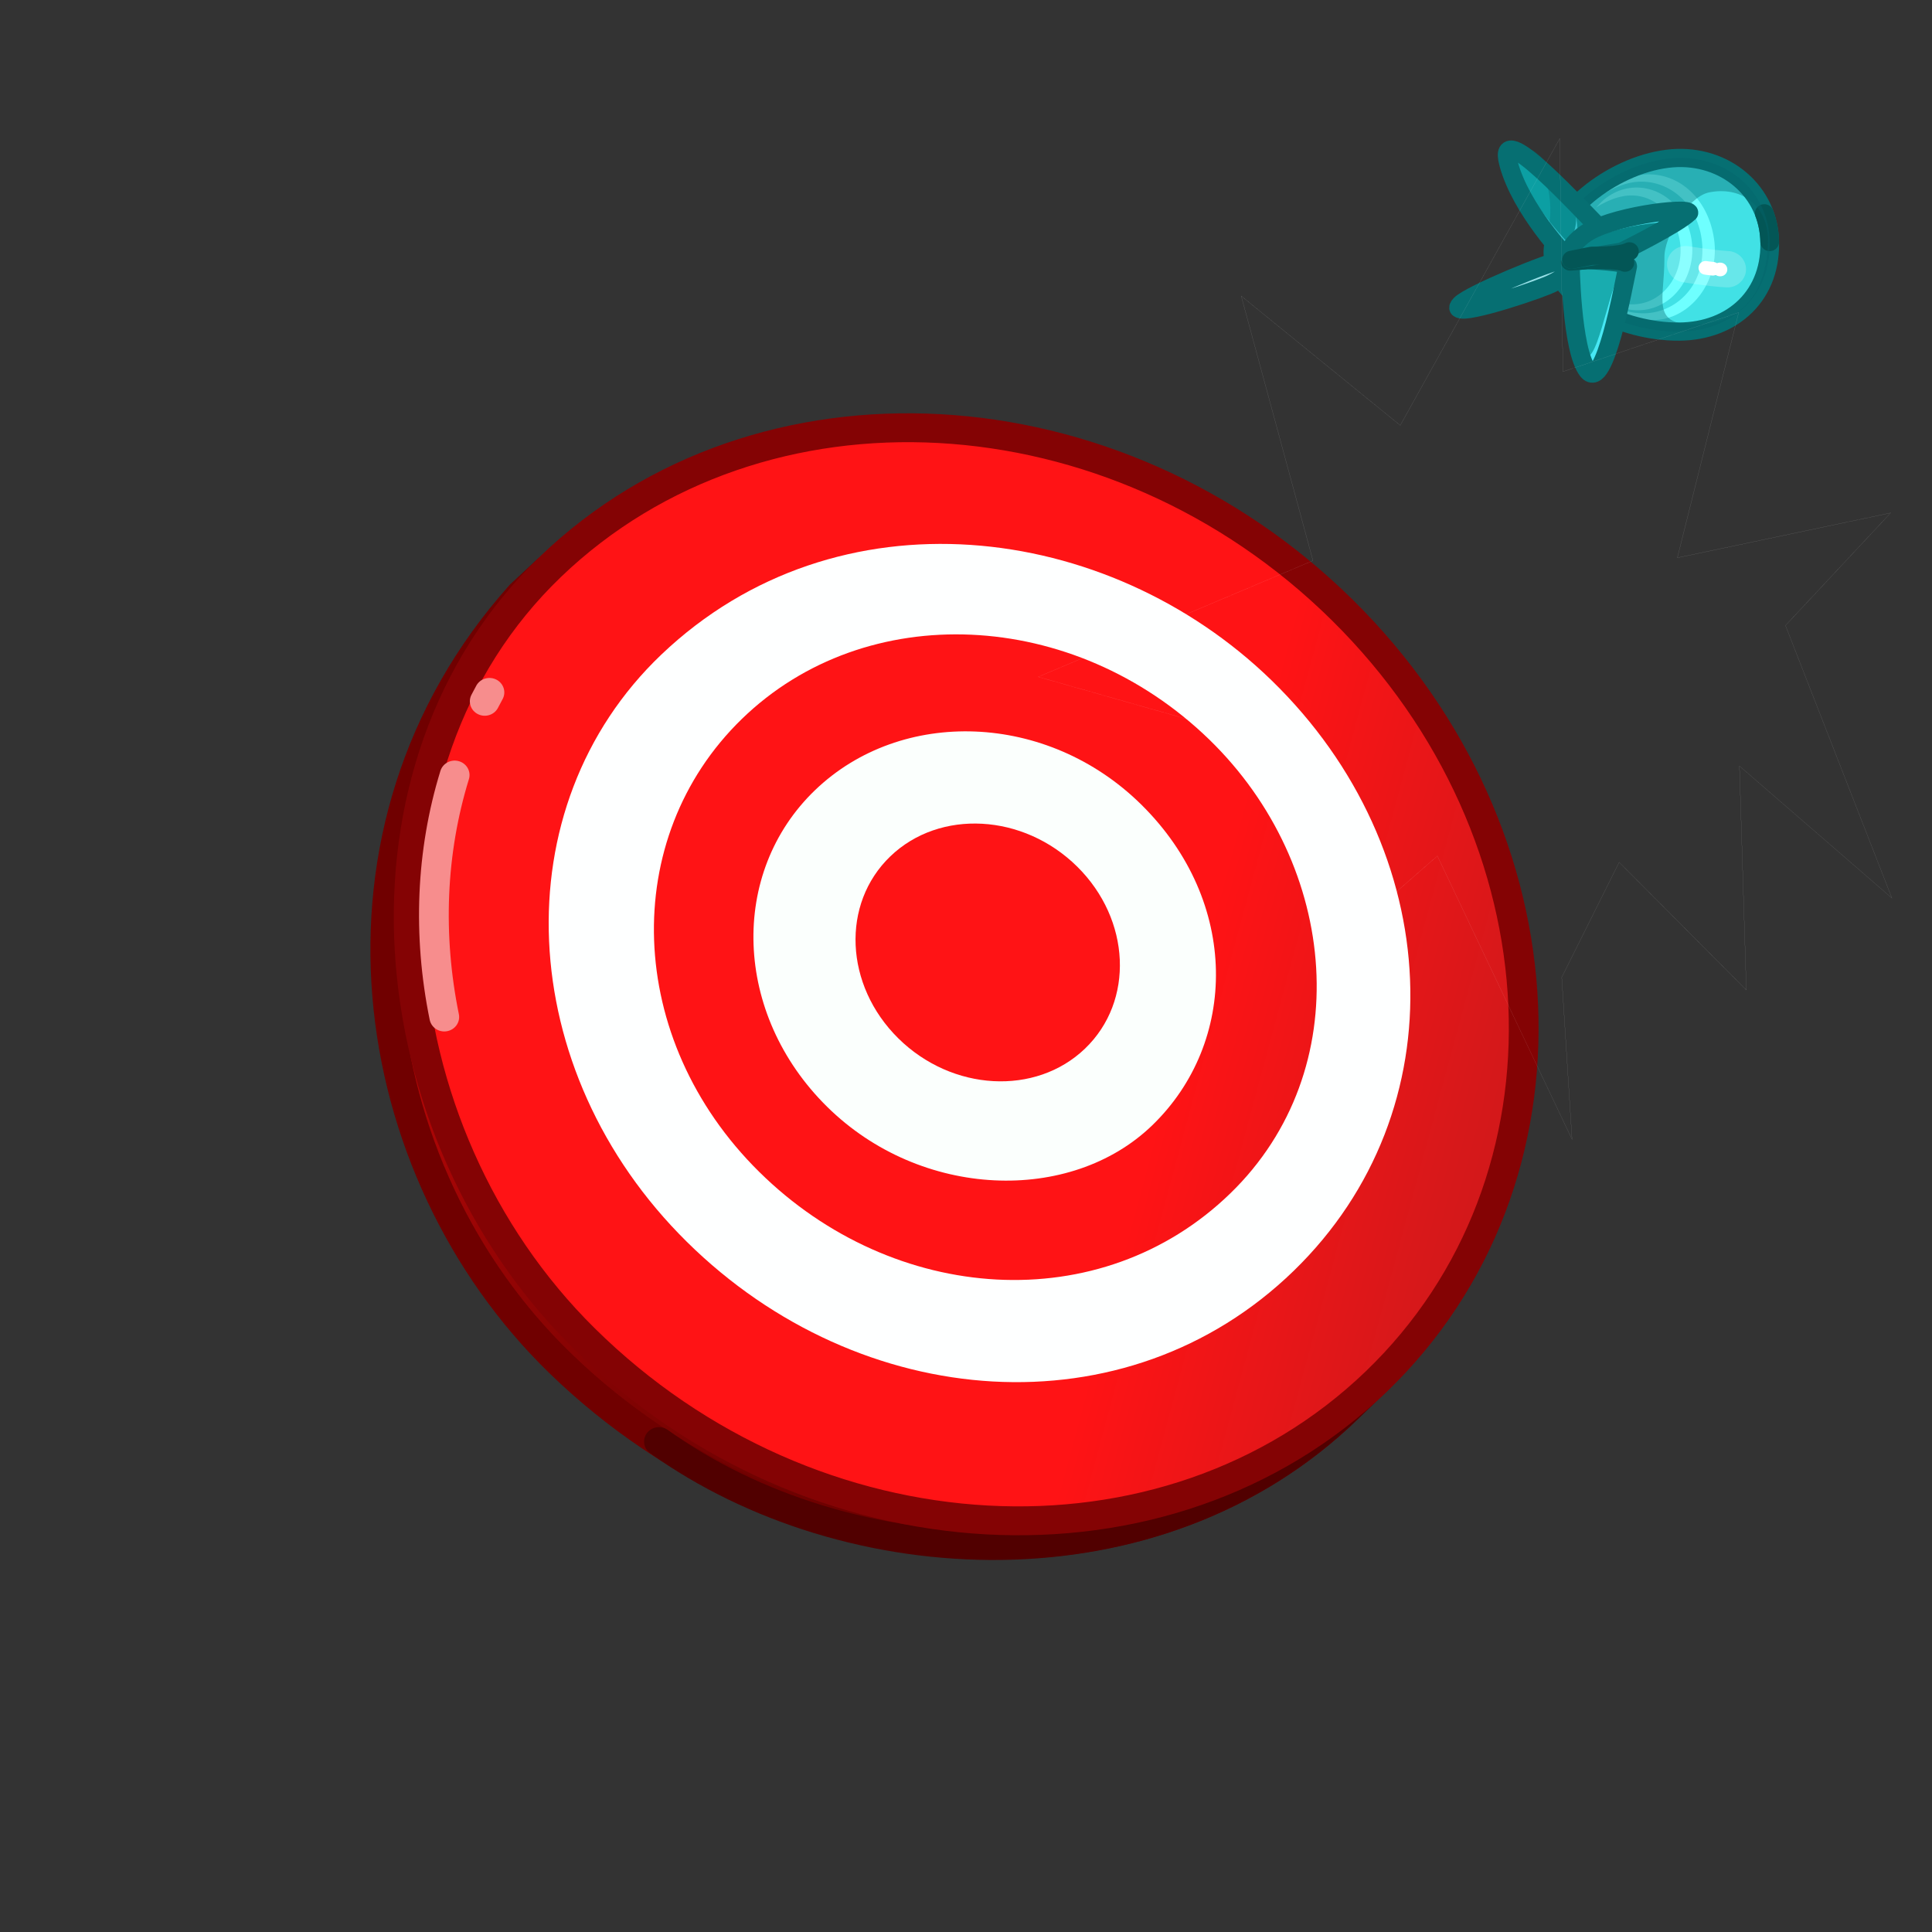 <svg xmlns="http://www.w3.org/2000/svg" xmlns:xlink="http://www.w3.org/1999/xlink" viewBox="0 0 512 512" width="512" height="512" preserveAspectRatio="xMidYMid meet" style="width: 100%; height: 100%; transform: translate3d(0px, 0px, 0px); content-visibility: visible;"><rect x="0" y="0" width="512" height="512" fill="#333333" stroke="none"/><defs><clipPath id="__lottie_element_2"><rect width="512" height="512" x="0" y="0"/></clipPath><linearGradient id="__lottie_element_11" spreadMethod="pad" gradientUnits="userSpaceOnUse" x1="-135" y1="-66" x2="-0.406" y2="137.186"><stop offset="9%" stop-color="rgb(197,7,7)"/><stop offset="49%" stop-color="rgb(147,4,4)"/><stop offset="100%" stop-color="rgb(97,1,0)"/></linearGradient><linearGradient id="__lottie_element_12" spreadMethod="pad" gradientUnits="userSpaceOnUse" x1="20.456" y1="17.946" x2="196.206" y2="64.036"><stop offset="0%" stop-color="rgb(255,19,21)"/><stop offset="44%" stop-color="rgb(215,24,26)"/><stop offset="100%" stop-color="rgb(176,29,30)"/></linearGradient><linearGradient id="__lottie_element_13" spreadMethod="pad" gradientUnits="userSpaceOnUse" x1="20.456" y1="17.946" x2="196.206" y2="64.036"><stop offset="0%" stop-color="rgb(255,19,21)"/><stop offset="44%" stop-color="rgb(215,24,26)"/><stop offset="100%" stop-color="rgb(176,29,30)"/></linearGradient><linearGradient id="__lottie_element_14" spreadMethod="pad" gradientUnits="userSpaceOnUse" x1="20.456" y1="17.946" x2="196.206" y2="64.036"><stop offset="0%" stop-color="rgb(255,19,21)"/><stop offset="44%" stop-color="rgb(215,24,26)"/><stop offset="100%" stop-color="rgb(176,29,30)"/></linearGradient></defs><g clip-path="url(#__lottie_element_2)"><g transform="matrix(-0.889,0.458,-0.458,-0.889,215.335,122.532)" opacity="1" style="display: none;"><g opacity="1" transform="matrix(1,0,0,1,0,0)"><path stroke-linecap="round" stroke-linejoin="round" fill-opacity="0" stroke="rgb(213,213,213)" stroke-opacity="1" stroke-width="0" d="M0 0"/></g></g><g transform="matrix(-1,0.011,-0.011,-1,241.462,110.43)" opacity="1" style="display: none;"><g opacity="1" transform="matrix(1,0,0,1,0,0)"><path stroke-linecap="round" stroke-linejoin="round" fill-opacity="0" stroke="rgb(213,213,213)" stroke-opacity="1" stroke-width="0" d="M0 0"/></g></g><g transform="matrix(-0.609,-0.793,0.793,-0.609,295.513,124.909)" opacity="1" style="display: none;"><g opacity="1" transform="matrix(1,0,0,1,0,0)"><path stroke-linecap="round" stroke-linejoin="round" fill-opacity="0" stroke="rgb(213,213,213)" stroke-opacity="1" stroke-width="0" d="M0 0"/></g></g><g transform="matrix(-0.808,0.589,-0.589,-0.808,208.221,129.069)" opacity="1" style="display: none;"><g opacity="1" transform="matrix(1,0,0,1,0,0)"><path stroke-linecap="round" stroke-linejoin="round" fill-opacity="0" stroke="rgb(213,213,213)" stroke-opacity="1" stroke-width="0" d="M0 0"/></g></g><g transform="matrix(-0.795,-0.607,0.607,-0.795,281.897,115.722)" opacity="1" style="display: none;"><g opacity="1" transform="matrix(1,0,0,1,0,0)"><path stroke-linecap="round" stroke-linejoin="round" fill-opacity="0" stroke="rgb(213,213,213)" stroke-opacity="1" stroke-width="0" d="M0 0"/></g></g><g transform="matrix(0.616,-0.788,0.788,0.616,309.716,200.264)" opacity="1" style="display: none;"><g opacity="1" transform="matrix(1,0,0,1,0,0)"><path stroke-linecap="round" stroke-linejoin="round" fill-opacity="0" stroke="rgb(213,213,213)" stroke-opacity="1" stroke-width="0" d="M0 0"/></g></g><g transform="matrix(0.429,0.903,-0.903,0.429,203.578,208.831)" opacity="1" style="display: none;"><g opacity="1" transform="matrix(1,0,0,1,0,0)"><path stroke-linecap="round" stroke-linejoin="round" fill-opacity="0" stroke="rgb(213,213,213)" stroke-opacity="1" stroke-width="0" d="M0 0"/></g></g><g transform="matrix(0.462,-0.887,0.887,0.462,313.976,239.647)" opacity="1" style="display: none;"><g opacity="1" transform="matrix(1,0,0,1,0,0)"><path stroke-linecap="round" stroke-linejoin="round" fill-opacity="0" stroke="rgb(213,213,213)" stroke-opacity="1" stroke-width="0" d="M0 0"/></g></g><g transform="matrix(-0.238,-0.971,0.971,-0.238,310.876,145.624)" opacity="1" style="display: none;"><g opacity="1" transform="matrix(1,0,0,1,0,0)"><path stroke-linecap="round" stroke-linejoin="round" fill-opacity="0" stroke="rgb(213,213,213)" stroke-opacity="1" stroke-width="0" d="M0 0"/></g></g><g transform="matrix(1,0.014,-0.014,1,264.982,233.368)" opacity="1" style="display: none;"><g opacity="1" transform="matrix(1,0,0,1,0,0)"><path stroke-linecap="round" stroke-linejoin="round" fill-opacity="0" stroke="rgb(213,213,213)" stroke-opacity="1" stroke-width="0" d="M0 0"/></g></g><g transform="matrix(0.909,-0.416,0.416,0.909,290.34,222.709)" opacity="1" style="display: none;"><g opacity="1" transform="matrix(1,0,0,1,0,0)"><path stroke-linecap="round" stroke-linejoin="round" fill-opacity="0" stroke="rgb(213,213,213)" stroke-opacity="1" stroke-width="0" d="M0 0"/></g></g><g transform="matrix(0.333,-0.943,0.943,0.333,315.896,181.037)" opacity="1" style="display: none;"><g opacity="1" transform="matrix(1,0,0,1,0,0)"><path stroke-linecap="round" stroke-linejoin="round" fill-opacity="0" stroke="rgb(213,213,213)" stroke-opacity="1" stroke-width="0" d="M0 0"/></g></g><g transform="matrix(-0.101,0.995,-0.995,-0.101,191.658,177.307)" opacity="1" style="display: none;"><g opacity="1" transform="matrix(1,0,0,1,0,0)"><path stroke-linecap="round" stroke-linejoin="round" fill-opacity="0" stroke="rgb(213,213,213)" stroke-opacity="1" stroke-width="0" d="M0 0"/></g></g><g transform="matrix(0.438,0.899,-0.899,0.438,203.959,209.344)" opacity="1" style="display: none;"><g opacity="1" transform="matrix(1,0,0,1,0,0)"><path stroke-linecap="round" stroke-linejoin="round" fill-opacity="0" stroke="rgb(213,213,213)" stroke-opacity="1" stroke-width="0" d="M0 0"/></g></g><g transform="matrix(-0.595,0.804,-0.804,-0.595,197.558,144.7)" opacity="1" style="display: none;"><g opacity="1" transform="matrix(1,0,0,1,0,0)"><path stroke-linecap="round" stroke-linejoin="round" fill-opacity="0" stroke="rgb(213,213,213)" stroke-opacity="1" stroke-width="0" d="M0 0"/></g></g><g transform="matrix(-1,0.007,-0.007,-1,241.691,130.383)" opacity="1" style="display: none;"><g opacity="1" transform="matrix(1,0,0,1,0,0)"><path stroke-linecap="round" stroke-linejoin="round" fill-opacity="0" stroke="rgb(213,213,213)" stroke-opacity="1" stroke-width="0" d="M0 0"/></g></g><g transform="matrix(-0.95,-0.311,0.311,-0.95,261.864,129.657)" opacity="1" style="display: none;"><g opacity="1" transform="matrix(1,0,0,1,0,0)"><path stroke-linecap="round" stroke-linejoin="round" fill-opacity="0" stroke="rgb(213,213,213)" stroke-opacity="1" stroke-width="0" d="M0 0"/></g></g><g transform="matrix(-0.883,0.469,-0.469,-0.883,214.707,143.032)" opacity="1" style="display: none;"><g opacity="1" transform="matrix(1,0,0,1,0,0)"><path stroke-linecap="round" stroke-linejoin="round" fill-opacity="0" stroke="rgb(213,213,213)" stroke-opacity="1" stroke-width="0" d="M0 0"/></g></g><g transform="matrix(0.917,-0.399,-0.399,-0.917,244.332,110.671)" opacity="1" style="display: none;"><g opacity="1" transform="matrix(1,0,0,1,0,0)"><path stroke-linecap="round" stroke-linejoin="round" fill-opacity="0" stroke="rgb(213,213,213)" stroke-opacity="1" stroke-width="0" d="M0 0"/></g></g><g transform="matrix(0.889,0.458,0.458,-0.889,296.665,122.532)" opacity="1" style="display: none;"><g opacity="1" transform="matrix(1,0,0,1,0,0)"><path stroke-linecap="round" stroke-linejoin="round" fill-opacity="0" stroke="rgb(213,213,213)" stroke-opacity="1" stroke-width="0" d="M0 0"/></g></g><g transform="matrix(1,0.011,0.011,-1,270.538,110.43)" opacity="1" style="display: none;"><g opacity="1" transform="matrix(1,0,0,1,0,0)"><path stroke-linecap="round" stroke-linejoin="round" fill-opacity="0" stroke="rgb(213,213,213)" stroke-opacity="1" stroke-width="0" d="M0 0"/></g></g><g transform="matrix(0.609,-0.793,-0.793,-0.609,216.487,124.909)" opacity="1" style="display: none;"><g opacity="1" transform="matrix(1,0,0,1,0,0)"><path stroke-linecap="round" stroke-linejoin="round" fill-opacity="0" stroke="rgb(213,213,213)" stroke-opacity="1" stroke-width="0" d="M0 0"/></g></g><g transform="matrix(0.808,0.589,0.589,-0.808,343.779,129.069)" opacity="1" style="display: none;"><g opacity="1" transform="matrix(1,0,0,1,0,0)"><path stroke-linecap="round" stroke-linejoin="round" fill-opacity="0" stroke="rgb(213,213,213)" stroke-opacity="1" stroke-width="0" d="M0 0"/></g></g><g transform="matrix(0.795,-0.607,-0.607,-0.795,230.103,115.722)" opacity="1" style="display: none;"><g opacity="1" transform="matrix(1,0,0,1,0,0)"><path stroke-linecap="round" stroke-linejoin="round" fill-opacity="0" stroke="rgb(213,213,213)" stroke-opacity="1" stroke-width="0" d="M0 0"/></g></g><g transform="matrix(-0.616,-0.788,-0.788,0.616,202.284,200.264)" opacity="1" style="display: none;"><g opacity="1" transform="matrix(1,0,0,1,0,0)"><path stroke-linecap="round" stroke-linejoin="round" fill-opacity="0" stroke="rgb(213,213,213)" stroke-opacity="1" stroke-width="0" d="M0 0"/></g></g><g transform="matrix(-0.429,0.903,0.903,0.429,308.422,208.831)" opacity="1" style="display: none;"><g opacity="1" transform="matrix(1,0,0,1,0,0)"><path stroke-linecap="round" stroke-linejoin="round" fill-opacity="0" stroke="rgb(213,213,213)" stroke-opacity="1" stroke-width="0" d="M0 0"/></g></g><g transform="matrix(0.503,0.864,0.864,-0.503,317.069,151.056)" opacity="1" style="display: none;"><g opacity="1" transform="matrix(1,0,0,1,0,0)"><path stroke-linecap="round" stroke-linejoin="round" fill-opacity="0" stroke="rgb(213,213,213)" stroke-opacity="1" stroke-width="0" d="M0 0"/></g></g><g transform="matrix(0.238,-0.971,-0.971,-0.238,201.124,145.624)" opacity="1" style="display: none;"><g opacity="1" transform="matrix(1,0,0,1,0,0)"><path stroke-linecap="round" stroke-linejoin="round" fill-opacity="0" stroke="rgb(213,213,213)" stroke-opacity="1" stroke-width="0" d="M0 0"/></g></g><g transform="matrix(-1,0.014,0.014,1,247.018,233.368)" opacity="1" style="display: none;"><g opacity="1" transform="matrix(1,0,0,1,0,0)"><path stroke-linecap="round" stroke-linejoin="round" fill-opacity="0" stroke="rgb(213,213,213)" stroke-opacity="1" stroke-width="0" d="M0 0"/></g></g><g transform="matrix(-0.909,-0.416,-0.416,0.909,221.66,222.709)" opacity="1" style="display: none;"><g opacity="1" transform="matrix(1,0,0,1,0,0)"><path stroke-linecap="round" stroke-linejoin="round" fill-opacity="0" stroke="rgb(213,213,213)" stroke-opacity="1" stroke-width="0" d="M0 0"/></g></g><g transform="matrix(-0.333,-0.943,-0.943,0.333,196.104,181.037)" opacity="1" style="display: none;"><g opacity="1" transform="matrix(1,0,0,1,0,0)"><path stroke-linecap="round" stroke-linejoin="round" fill-opacity="0" stroke="rgb(213,213,213)" stroke-opacity="1" stroke-width="0" d="M0 0"/></g></g><g transform="matrix(0.101,0.995,0.995,-0.101,320.342,197.307)" opacity="1" style="display: none;"><g opacity="1" transform="matrix(1,0,0,1,0,0)"><path stroke-linecap="round" stroke-linejoin="round" fill-opacity="0" stroke="rgb(213,213,213)" stroke-opacity="1" stroke-width="0" d="M0 0"/></g></g><g transform="matrix(0.404,-0.915,-0.915,-0.404,206.553,136.104)" opacity="1" style="display: none;"><g opacity="1" transform="matrix(1,0,0,1,0,0)"><path stroke-linecap="round" stroke-linejoin="round" fill-opacity="0" stroke="rgb(213,213,213)" stroke-opacity="1" stroke-width="0" d="M0 0"/></g></g><g transform="matrix(0.595,0.804,0.804,-0.595,314.442,144.7)" opacity="1" style="display: none;"><g opacity="1" transform="matrix(1,0,0,1,0,0)"><path stroke-linecap="round" stroke-linejoin="round" fill-opacity="0" stroke="rgb(213,213,213)" stroke-opacity="1" stroke-width="0.021" d=" M-15.338,-243.387 C-15.343,-243.575 -15.346,-243.671 -15.346,-243.671"/></g></g><g transform="matrix(0.985,0,0,0.957,295.529,245.811)" opacity="1" style="display: block;"><g opacity="1" transform="matrix(1,0,0,1,0,0)"><path fill="url(#__lottie_element_11)" fill-opacity="1" d=" M53.278,-81.225 C-10.937,-145.735 -101.679,-140.742 -151.205,-99.129 C-151.205,-99.129 -152.829,-99.026 -152.829,-99.026 C-152.829,-99.026 -159.97,-92.172 -159.97,-92.172 C-216.513,-27.033 -204.52,63.314 -149.451,120.506 C-91.513,180.778 8.395,187.367 62.578,133.184 C62.578,133.184 70.961,124.818 70.961,124.818 C70.961,124.818 70.543,123.482 70.543,123.482 C111.085,75.188 118.366,-15.836 53.278,-81.225z"/></g><g opacity="1" transform="matrix(1,0,0,1,0,0)"><path stroke-linecap="butt" stroke-linejoin="round" fill-opacity="0" stroke="rgb(112,0,0)" stroke-opacity="1" stroke-width="8" d=" M53.278,-81.225 C-11.96,-146.463 -102.111,-139.447 -151.205,-99.129 C-151.205,-99.129 -152.829,-99.026 -152.829,-99.026 C-152.829,-99.026 -159.97,-92.172 -159.97,-92.172 C-216.513,-27.033 -202.668,67.289 -149.451,120.506 C-87.618,182.339 7.532,188.23 62.578,133.184 C62.578,133.184 70.961,124.818 70.961,124.818 C70.961,124.818 70.543,123.482 70.543,123.482 C108.206,79.794 118.516,-15.986 53.278,-81.225z"/></g><g opacity="1" transform="matrix(1,0,0,1,0,0)"><path stroke-linecap="round" stroke-linejoin="round" fill-opacity="0" stroke="rgb(81,0,0)" stroke-opacity="1" stroke-width="8" d=" M-122.741,142.345 C-72.211,179.547 10.84,184.922 62.578,133.184 C62.578,133.184 70.961,124.818 70.961,124.818 C70.961,124.818 70.543,123.482 70.543,123.482"/></g><g opacity="1" transform="matrix(1,0,0,1,0,0)"><g opacity="1" transform="matrix(1,0,0,1,0,0)"><path fill="url(#__lottie_element_12)" fill-opacity="1" d=" M61.135,-87.901 C122.466,-25.571 126.516,70.101 70.18,125.79 C13.843,181.479 -81.578,176.127 -142.877,113.766 C-199.677,56.041 -208.258,-44.236 -151.921,-99.925 C-95.585,-155.614 -0.197,-150.23 61.135,-87.901z"/><path stroke-linecap="butt" stroke-linejoin="round" fill-opacity="0" stroke="rgb(132,3,4)" stroke-opacity="1" stroke-width="8" d=" M61.135,-87.901 C122.466,-25.571 126.516,70.101 70.18,125.79 C13.843,181.479 -81.578,176.127 -142.877,113.766 C-199.677,56.041 -208.258,-44.236 -151.921,-99.925 C-95.585,-155.614 -0.197,-150.23 61.135,-87.901z"/></g><g opacity="1" transform="matrix(1,0,0,1,0,0)"><path fill="rgb(254,255,255)" fill-opacity="1" d=" M42.047,-68.483 C89.102,-21.428 92.427,50.673 48.051,95.048 C3.064,140.035 -68.551,134.47 -115.224,87.038 C-161.897,39.605 -165.125,-33.352 -122.107,-75.58 C-74.863,-121.91 -2.105,-112.635 42.047,-68.483z"/></g><g opacity="1" transform="matrix(1,0,0,1,0,0)"><path fill="url(#__lottie_element_13)" fill-opacity="1" d=" M25.329,-52.05 C60.31,-17.069 65.111,39.484 31.017,73.579 C-3.836,108.432 -59.605,104.407 -95.764,67.66 C-131.922,30.913 -133.463,-24.736 -100.44,-57.76 C-67.055,-91.144 -11.126,-88.505 25.329,-52.05z"/></g><g opacity="1" transform="matrix(1,0,0,1,0,0)"><path fill="rgb(251,255,253)" fill-opacity="1" d=" M6.988,-34.093 C33.592,-7.109 33.045,31.815 9.967,54.773 C-11.971,76.603 -52.269,75.264 -77.513,49.609 C-102.758,23.953 -103.921,-15.139 -80.732,-38.061 C-57.543,-60.983 -18.288,-59.718 6.988,-34.093z"/></g><g opacity="1" transform="matrix(1,0,0,1,0,0)"><path fill="url(#__lottie_element_14)" fill-opacity="1" d=" M-10.231,-16.891 C4.234,-2.19 5.189,20.375 -8.098,33.51 C-21.385,46.644 -43.883,45.375 -58.348,30.674 C-72.814,15.973 -73.769,-6.592 -60.482,-19.727 C-47.194,-32.861 -24.696,-31.592 -10.231,-16.891z"/></g><g opacity="1" transform="matrix(1,0,0,1,0,0)"><path stroke-linecap="round" stroke-linejoin="round" fill-opacity="0" stroke="rgb(247,141,141)" stroke-opacity="1" stroke-width="8" d=" M-169.617,-62.653 C-169.203,-63.479 -168.779,-64.3 -168.346,-65.118"/></g><g opacity="1" transform="matrix(1,0,0,1,0,0)"><path stroke-linecap="round" stroke-linejoin="round" fill-opacity="0" stroke="rgb(247,141,141)" stroke-opacity="1" stroke-width="8" d=" M-180.497,24.772 C-184.983,2.116 -184.083,-20.926 -177.705,-42.235"/></g></g></g><g transform="matrix(-0.558,-0.262,0.269,-0.543,443.03,57.339)" opacity="1" style="display: block;"><g opacity="1" transform="matrix(1,0,0,1,0,0)"><g opacity="1" transform="matrix(1,0,0,1,0,0)"><g opacity="1" transform="matrix(1,0,0,1,0,0)"><g opacity="1" transform="matrix(1,0,0,1,0,0)"><path stroke-linecap="round" stroke-linejoin="round" fill-opacity="0" stroke="rgb(255,221,0)" stroke-opacity="1" stroke-width="8" d=" M-15.702,-4.488 C-15.702,-4.488 -31.068,5.809 -31.068,5.809"/></g><g opacity="1" transform="matrix(1,0,0,1,1.434,2.048)"><path stroke-linecap="round" stroke-linejoin="round" fill-opacity="0" stroke="rgb(150,98,5)" stroke-opacity="1" stroke-width="5" d=" M-15.702,-4.488 C-15.702,-4.488 -31.068,5.809 -31.068,5.809"/></g></g><g opacity="1" transform="matrix(1,0,0,1,0,0)"><g opacity="1" transform="matrix(1,0,0,1,0,0)"><path fill="rgb(220,184,0)" fill-opacity="1" d=" M-12.745,7.953 C-12.745,7.953 -12.745,7.953 -12.745,7.953 C-25.863,15.111 -37.934,-3.459 -26.304,-12.296 C-26.304,-12.296 -26.304,-12.296 -26.304,-12.296 C-26.357,-12.522 -26.136,-12.923 -25.836,-13.048 C-25.836,-13.048 -24.329,-14.063 -24.329,-14.063 C-24.329,-14.063 -10.316,6.826 -10.316,6.826 C-10.316,6.826 -11.869,7.866 -11.869,7.866 C-12.18,8.003 -12.458,8.046 -12.745,7.953z"/></g><g opacity="1" transform="matrix(1,0,0,1,0,0)"><path fill="rgb(255,243,26)" fill-opacity="1" d=" M-27.074,1.933 C-27.074,1.933 -29.145,3.301 -29.145,3.301 C-32.688,-1.018 -31.111,-9.777 -26.16,-12.244 C-26.097,-12.641 -26.018,-12.901 -25.746,-13.097 C-25.746,-13.097 -24.471,-13.905 -24.471,-13.905 C-29.234,-10.839 -30.745,-2.52 -27.074,1.933z"/></g><g opacity="1" transform="matrix(1,0,0,1,0,0)"><path stroke-linecap="round" stroke-linejoin="round" fill-opacity="0" stroke="rgb(170,101,0)" stroke-opacity="1" stroke-width="5" d=" M-12.758,7.962 C-12.758,7.962 -12.758,7.962 -12.758,7.962 C-26.057,15.114 -37.939,-3.55 -26.317,-12.287 C-26.317,-12.287 -26.317,-12.287 -26.317,-12.287 C-26.312,-12.567 -26.233,-12.874 -25.845,-13.042 C-25.845,-13.042 -24.329,-14.063 -24.329,-14.063 C-24.329,-14.063 -10.316,6.826 -10.316,6.826 C-10.316,6.826 -11.878,7.872 -11.878,7.872 C-12.135,7.981 -12.509,8.048 -12.758,7.962z"/></g></g><g opacity="1" transform="matrix(1,0,0,1,0,0)"><g opacity="1" transform="matrix(1,0,0,1,0,0)"><path fill="rgb(220,184,0)" fill-opacity="1" d=" M-6.176,12.925 C-6.176,12.925 -6.176,12.925 -6.176,12.925 C-25.592,22.442 -45.162,-5.571 -28.143,-19.911 C-28.143,-19.911 -28.143,-19.911 -28.143,-19.911 C-28.181,-20.366 -27.978,-20.788 -27.586,-20.967 C-27.586,-20.967 -25.546,-22.394 -25.546,-22.394 C-25.546,-22.394 -2.756,11.578 -2.756,11.578 C-2.756,11.578 -4.843,12.958 -4.843,12.958 C-5.289,13.134 -5.708,13.225 -6.176,12.925z"/></g><g opacity="1" transform="matrix(1,0,0,1,0,0)"><g opacity="1" transform="matrix(1,0,0,1,0,0)"><path fill="rgb(180,143,0)" fill-opacity="1" d=" M-11.381,14.181 C-11.292,14.189 -13.674,15.428 -13.674,15.428 C-14.396,15.847 -15.4,16.059 -17.168,15.436 C-18.922,14.818 -20.908,14.129 -22.538,13.28 C-22.538,13.28 -19.168,10.877 -19.168,10.877 C-19.168,10.877 -15.505,13.841 -11.381,14.181z"/></g><g opacity="1" transform="matrix(1,0,0,1,0,0)"><path fill="rgb(255,243,26)" fill-opacity="1" d=" M-28.052,1.59 C-27.959,1.761 -31.597,3.92 -31.597,3.92 C-33.837,0.509 -34.847,-4.304 -34.78,-8.391 C-34.78,-8.391 -31.713,-10.486 -31.713,-10.486 C-31.713,-10.486 -30.789,-3.467 -28.052,1.59z"/></g><g opacity="1" transform="matrix(1,0,0,1,0,0)"><path stroke-linecap="round" stroke-linejoin="round" fill-opacity="0" stroke="rgb(150,98,5)" stroke-opacity="1" stroke-width="5" d=" M-19.17,10.876 C-19.17,10.876 -22.54,13.279 -22.54,13.279"/></g><g opacity="0.8" transform="matrix(1,0,0,1,0,0)"><path stroke-linecap="round" stroke-linejoin="round" fill-opacity="0" stroke="rgb(150,98,5)" stroke-opacity="1" stroke-width="5" d=" M-27.247,1.209 C-27.247,1.209 -30.511,3.51 -30.511,3.51"/></g></g><g opacity="1" transform="matrix(1,0,0,1,0,0)"><path stroke-linecap="round" stroke-linejoin="round" fill-opacity="0" stroke="rgb(193,122,8)" stroke-opacity="1" stroke-width="5" d=" M-6.176,12.925 C-6.176,12.925 -6.176,12.925 -6.176,12.925 C-26.16,22.442 -44.783,-5.571 -28.143,-19.911 C-28.143,-19.911 -28.143,-19.911 -28.143,-19.911 C-28.158,-20.366 -28.001,-20.741 -27.586,-20.967 C-27.586,-20.967 -25.546,-22.394 -25.546,-22.394 C-25.546,-22.394 -2.756,11.578 -2.756,11.578 C-2.756,11.578 -4.843,12.958 -4.843,12.958 C-5.312,13.181 -5.731,13.177 -6.176,12.925z"/></g><g opacity="1" transform="matrix(1,0,0,1,0,0)"><path stroke-linecap="round" stroke-linejoin="round" fill-opacity="0" stroke="rgb(170,101,0)" stroke-opacity="1" stroke-width="5" d=" M-20.014,14.395 C-28.727,10.805 -34.905,1.103 -34.79,-8.296 C-34.776,-9.37 -34.719,-10.447 -34.616,-11.524"/></g></g><g opacity="1" transform="matrix(1,0,0,1,0,0)"><path stroke-linecap="round" stroke-linejoin="round" fill-opacity="0" stroke="rgb(124,68,0)" stroke-opacity="1" stroke-width="5" d=" M-26.449,1.613 C-26.449,1.613 -32.153,4.819 -32.153,4.819"/></g></g><g opacity="1" transform="matrix(1,0,0,1,0,0)"><g opacity="1" transform="matrix(1,0,0,1,0,0)"><path fill="rgb(65,225,229)" fill-opacity="1" d=" M12.681,21.985 C32.964,8.849 47.265,-22.151 38.277,-37.588 C28.695,-54.109 -2.779,-55.088 -24.835,-44.251 C-45.347,-34.192 -53.874,-12.395 -41.823,9.59 C-30.992,29.284 -6.615,34.582 12.681,21.985z"/></g><g opacity="1" transform="matrix(1,0,0,1,0,0)"><g opacity="1" transform="matrix(1,0,0,1,0,0)"><g opacity="1" transform="matrix(1,0,0,1,106.5,-87.25)"><path fill="rgb(110,255,255)" fill-opacity="1" d=" M-120.248,43.321 C-106.7,35.856 -88.21,41.048 -79.563,56.102 C-70.916,71.157 -74.319,90.698 -87.708,98.593 C-101.097,106.489 -118.303,100.623 -128.048,84.694 C-136.981,69.839 -133.262,50.586 -120.248,43.321z"/></g><g opacity="1" transform="matrix(1,0,0,1,106.5,-87.25)"><path fill="rgb(65,225,229)" fill-opacity="1" d=" M-115.721,44.461 C-103.988,37.547 -79.989,38.704 -72.48,51.7 C-64.662,65.158 -74.709,87.512 -86.443,94.427 C-98.176,101.341 -114.35,97.365 -123.283,82.347 C-132.163,67.407 -127.455,51.376 -115.721,44.461z"/></g></g><g opacity="1" transform="matrix(1,0,0,1,0,0)"><g opacity="1" transform="matrix(1,0,0,1,106.5,-87.25)"><path fill="rgb(110,255,255)" fill-opacity="1" d=" M-112.906,44.59 C-101.607,37.923 -86.484,42.882 -79.13,55.666 C-71.775,68.45 -74.628,84.649 -85.928,91.316 C-97.227,97.983 -112.409,92.594 -119.763,79.81 C-127.117,67.026 -124.205,51.257 -112.906,44.59z"/></g><g opacity="1" transform="matrix(1,0,0,1,106.5,-87.25)"><path fill="rgb(65,225,229)" fill-opacity="1" d=" M-109.497,45.826 C-99.597,39.988 -79.481,40.849 -73.106,51.862 C-66.458,63.283 -75.724,81.481 -85.625,87.319 C-95.525,93.158 -108.896,88.602 -115.488,77.143 C-122.08,65.685 -119.398,51.664 -109.497,45.826z"/></g></g></g><g opacity="1" transform="matrix(1,0,0,1,0,0)"><path stroke-linecap="butt" stroke-linejoin="round" fill-opacity="0" stroke="rgb(6,111,114)" stroke-opacity="1" stroke-width="8" d=" M12.681,21.985 C32.964,8.849 47.265,-22.151 38.277,-37.588 C28.695,-54.109 -2.779,-55.088 -24.835,-44.251 C-45.347,-34.192 -54.001,-12.33 -41.823,9.59 C-30.992,29.007 -6.615,34.582 12.681,21.985z"/></g><g opacity="1" transform="matrix(1,0,0,1,0,0)"><path stroke-linecap="round" stroke-linejoin="round" fill-opacity="0" stroke="rgb(3,86,86)" stroke-opacity="1" stroke-width="8" d=" M-42.639,8.061 C-42.378,8.57 -42.106,9.08 -41.823,9.59 C-39.945,12.956 -37.661,15.906 -35.066,18.418"/></g><g opacity="1" transform="matrix(1,0,0,1,0,0)"><g opacity="0.4" transform="matrix(1,0,0,1,0,0)"><path fill="rgb(3,99,107)" fill-opacity="1" d=" M12.681,21.985 C32.964,8.849 47.265,-22.151 38.277,-37.588 C28.695,-54.109 -2.779,-55.088 -24.835,-44.251 C-45.347,-34.192 -53.874,-12.395 -41.823,9.59 C-30.992,29.284 -6.615,34.582 12.681,21.985z M-9.61,16.275 C-20.368,24.715 -34.737,22.89 -41.839,8.027 C-51.716,-13.644 -46.908,-30.867 -28.089,-39.181 C-12.618,-46.01 -12.997,-34.19 -5.149,-17.9 C-0.701,-9.328 -2.624,10.581 -9.61,16.275z"/></g><g opacity="1" transform="matrix(1,0,0,1,0,0)"><g opacity="0.2" transform="matrix(1,0,0,1,0,0)"><path stroke-linecap="round" stroke-linejoin="round" fill-opacity="0" stroke="rgb(255,255,255)" stroke-opacity="1" stroke-width="16" d=" M-14.521,-16.347 C-14.521,-16.347 -24.049,-13.651 -31.499,-10.593"/></g><g opacity="1" transform="matrix(1,0,0,1,0,0)"><path stroke-linecap="round" stroke-linejoin="round" fill-opacity="0" stroke="rgb(255,255,255)" stroke-opacity="1" stroke-width="6" d=" M-25.817,-13.106 C-24.334,-13.659 -22.85,-14.099 -22.85,-14.099"/></g><g opacity="1" transform="matrix(1,0,0,1,0,0)"><path stroke-linecap="round" stroke-linejoin="round" fill-opacity="0" stroke="rgb(255,255,255)" stroke-opacity="1" stroke-width="6" d=" M-28.841,-12.001 C-28.675,-12.067 -28.853,-11.999 -28.675,-12.067"/></g></g></g></g></g></g><g transform="matrix(-0.558,-0.262,0.269,-0.543,537.156,45.122)" opacity="1" style="display: block;"><g opacity="1" transform="matrix(1,0,0,1,0,0)"><g opacity="1" transform="matrix(1,0,0,1,0,0)"><path fill="rgb(151,225,232)" fill-opacity="1" d=" M161.345,-121.399 C168.652,-129.126 186.092,-147.97 192.893,-159.148 C199.694,-170.327 169.719,-142.665 162.75,-134.762 C155.78,-126.86 155.14,-116.121 161.345,-121.399z"/></g><g opacity="1" transform="matrix(1,0,0,1,0,0)"><path fill="rgb(71,232,244)" fill-opacity="1" d=" M156.333,-124.333 C156.414,-122.284 158.317,-122.485 163.208,-127.391 C169.704,-133.903 183.419,-148.976 191.43,-160.162 C193.673,-161.558 194.447,-161.317 192.644,-158.354 C185.845,-147.18 168.586,-128.19 161.1,-120.613 C156.765,-116.904 154.136,-118.842 156.333,-124.333z"/></g><g opacity="1" transform="matrix(1,0,0,1,0,0)"><path stroke-linecap="round" stroke-linejoin="round" fill-opacity="0" stroke="rgb(6,111,114)" stroke-opacity="1" stroke-width="8" d=" M161.345,-121.399 C166.562,-124.87 190.915,-152.713 192.648,-158.36 C195.52,-167.716 169.719,-142.665 162.75,-134.762 C155.78,-126.86 153.591,-117.521 161.345,-121.399z"/></g></g><g opacity="1" transform="matrix(1,0,0,1,0,0)"><g opacity="1" transform="matrix(1,0,0,1,0,0)"><path fill="rgb(12,159,163)" fill-opacity="1" d=" M160.516,-120.079 C160.516,-120.079 187.404,-109.794 201.067,-93.657 C215.37,-76.764 165.013,-98.355 149.629,-103.793 C149.629,-103.793 152.508,-111.224 160.516,-120.079z"/></g><g opacity="1" transform="matrix(1,0,0,1,0,0)"><path fill="rgb(71,232,244)" fill-opacity="1" d=" M205.352,-86.21 C205.091,-86.536 204.824,-86.86 204.542,-87.194 C190.884,-103.326 163.997,-113.61 163.997,-113.61 C161.801,-111.176 162.551,-106.968 164.802,-102.13 C159.691,-109.913 156.31,-117.619 159.616,-121.282 C159.616,-121.282 186.503,-110.998 200.169,-94.859 C203.07,-91.436 204.708,-88.565 205.352,-86.21z"/></g><g opacity="0.3" transform="matrix(1,0,0,1,0,0)"><path fill="rgb(3,99,107)" fill-opacity="1" d=" M195.194,-84.226 C191.037,-81.783 157.45,-101.028 149.632,-103.791 C149.632,-103.791 152.51,-111.22 160.515,-120.081 C160.515,-120.081 165.674,-118.106 172.626,-114.524 C172.914,-113.935 175.281,-95.302 195.194,-84.226z"/></g><g opacity="1" transform="matrix(1,0,0,1,0,0)"><path stroke-linecap="round" stroke-linejoin="round" fill-opacity="0" stroke="rgb(6,111,114)" stroke-opacity="1" stroke-width="8" d=" M160.516,-120.079 C160.516,-120.079 187.404,-109.794 201.067,-93.657 C215.37,-76.764 165.013,-98.355 149.629,-103.793 C149.629,-103.793 152.508,-111.224 160.516,-120.079z"/></g></g></g><g transform="matrix(-0.558,-0.262,0.269,-0.543,537.156,45.122)" opacity="1" style="display: block;"><g opacity="1" transform="matrix(1,0,0,1,0,0)"><g opacity="1" transform="matrix(1,0,0,1,0,0)"><path stroke-linecap="round" stroke-linejoin="round" fill-opacity="0" stroke="rgb(3,86,86)" stroke-opacity="1" stroke-width="8" d=" M152.237,-117.271"/></g><g opacity="1" transform="matrix(1,0,0,1,0,0)"><path fill="rgb(25,172,175)" fill-opacity="1" d=" M158.517,-121.058 C158.517,-121.058 141.161,-156.097 130.851,-161.104 C120.543,-166.11 134.64,-122.837 135.494,-112.267 C135.494,-112.267 152.215,-117.301 152.215,-117.301 C152.215,-117.301 158.517,-121.058 158.517,-121.058z"/></g><g opacity="1" transform="matrix(1,0,0,1,0,0)"><path fill="rgb(71,232,244)" fill-opacity="1" d=" M137.365,-112.761 C137.365,-112.761 135.327,-112.528 135.327,-112.528 C134.471,-123.102 120.003,-166.695 130.311,-161.688 C132.851,-160.453 135.932,-157.259 139.143,-153.136 C138.261,-153.868 137.502,-154.237 136.631,-154.827 C126.676,-161.58 138.723,-125.903 137.365,-112.761z"/></g><g opacity="1" transform="matrix(1,0,0,1,0,0)"><path stroke-linecap="round" stroke-linejoin="round" fill-opacity="0" stroke="rgb(6,111,114)" stroke-opacity="1" stroke-width="8" d=" M158.517,-121.058 C158.517,-121.058 141.161,-156.097 130.851,-161.104 C120.543,-166.11 133.254,-121.338 135.494,-112.267 C135.989,-110.261 152.215,-117.301 152.215,-117.301 C152.215,-117.301 158.517,-121.058 158.517,-121.058z"/></g><g opacity="1" transform="matrix(1,0,0,1,0,0)"><path stroke-linecap="round" stroke-linejoin="round" fill-opacity="0" stroke="rgb(3,86,86)" stroke-opacity="1" stroke-width="8" d=" M137.252,-111.333 C140.731,-111.134 152.215,-117.301 152.215,-117.301 C152.215,-117.301 158.517,-121.058 158.517,-121.058"/></g></g><g opacity="1" transform="matrix(1,0,0,1,0,0)"><g opacity="1" transform="matrix(1,0,0,1,0,0)"><path fill="rgb(7,132,135)" fill-opacity="1" d=" M158.383,-120.129 C158.383,-120.129 163.795,-116.837 157.811,-106.945 C151.828,-97.053 134.888,-82.6 122.127,-79.68 C122.127,-79.68 138.324,-106.269 138.324,-106.269 C138.324,-106.269 158.383,-120.129 158.383,-120.129z"/></g><g opacity="1" transform="matrix(1,0,0,1,0,0)"><path fill="rgb(71,232,244)" fill-opacity="1" d=" M121.893,-78.854 C121.893,-78.854 129.419,-87.747 129.419,-87.747 C141.631,-94.48 154.939,-106.236 159.976,-114.565 C160.105,-114.776 160.225,-114.984 160.34,-115.186 C160.567,-113.125 160.038,-110.184 157.577,-106.115 C151.594,-96.222 134.654,-81.775 121.893,-78.854z"/></g><g opacity="1" transform="matrix(1,0,0,1,0,0)"><path stroke-linecap="round" stroke-linejoin="round" fill-opacity="0" stroke="rgb(6,111,114)" stroke-opacity="1" stroke-width="8" d=" M158.383,-120.129 C158.383,-120.129 163.453,-118.529 158.613,-108.33 C152.79,-96.06 123.068,-76.888 122.127,-79.68 C124.716,-86.872 140.572,-107.518 140.572,-107.518 C140.572,-107.518 158.383,-120.129 158.383,-120.129z"/></g><g opacity="1" transform="matrix(1,0,0,1,0,0)"><path stroke-linecap="round" stroke-linejoin="round" fill-opacity="0" stroke="rgb(3,86,86)" stroke-opacity="1" stroke-width="8" d=" M137.687,-106.004 C140.271,-109.66 151.359,-114.756 151.359,-114.756 C151.359,-114.756 158.383,-120.129 158.383,-120.129"/></g></g></g><g transform="matrix(0.393,0.878,-0.903,0.382,399.333,172.555)" opacity="1" style="display: block;"><g opacity="1" transform="matrix(1,0,0,1,0,0)"><path stroke-linecap="round" stroke-linejoin="round" fill-opacity="0" stroke="rgb(255,255,255)" stroke-opacity="1" stroke-width="0.013" d=" M6.129,-109.973 C6.129,-109.973 -5.389,-52.382 -5.389,-52.382 C-5.389,-52.382 -61.061,-94.616 -61.061,-94.616 C-61.061,-94.616 -64.9,-44.702 -64.9,-44.702 C-64.9,-44.702 -124.411,-69.659 -124.411,-69.659 C-124.411,-69.659 -68.739,1.371 -68.739,1.371 C-68.739,1.371 -118.652,26.327 -118.652,26.327 C-118.652,26.327 -43.783,37.845 -43.783,37.845 C-43.783,37.845 -43.783,118.473 -43.783,118.473 C-43.783,118.473 4.21,60.882 4.21,60.882 C4.21,60.882 57.962,80.079 57.962,80.079 C57.962,80.079 44.524,39.765 44.524,39.765 C44.524,39.765 130.911,37.845 130.911,37.845 C130.911,37.845 88.677,22.488 88.677,22.488 C88.677,22.488 65.64,-4.389 65.64,-4.389 C65.64,-4.389 111.715,-21.666 111.715,-21.666 C111.715,-21.666 54.122,-44.702 54.122,-44.702 C54.122,-44.702 104.035,-67.739 104.035,-67.739 C104.035,-67.739 23.407,-71.579 23.407,-71.579 C23.407,-71.579 6.129,-109.973 6.129,-109.973z"/></g></g></g></svg>